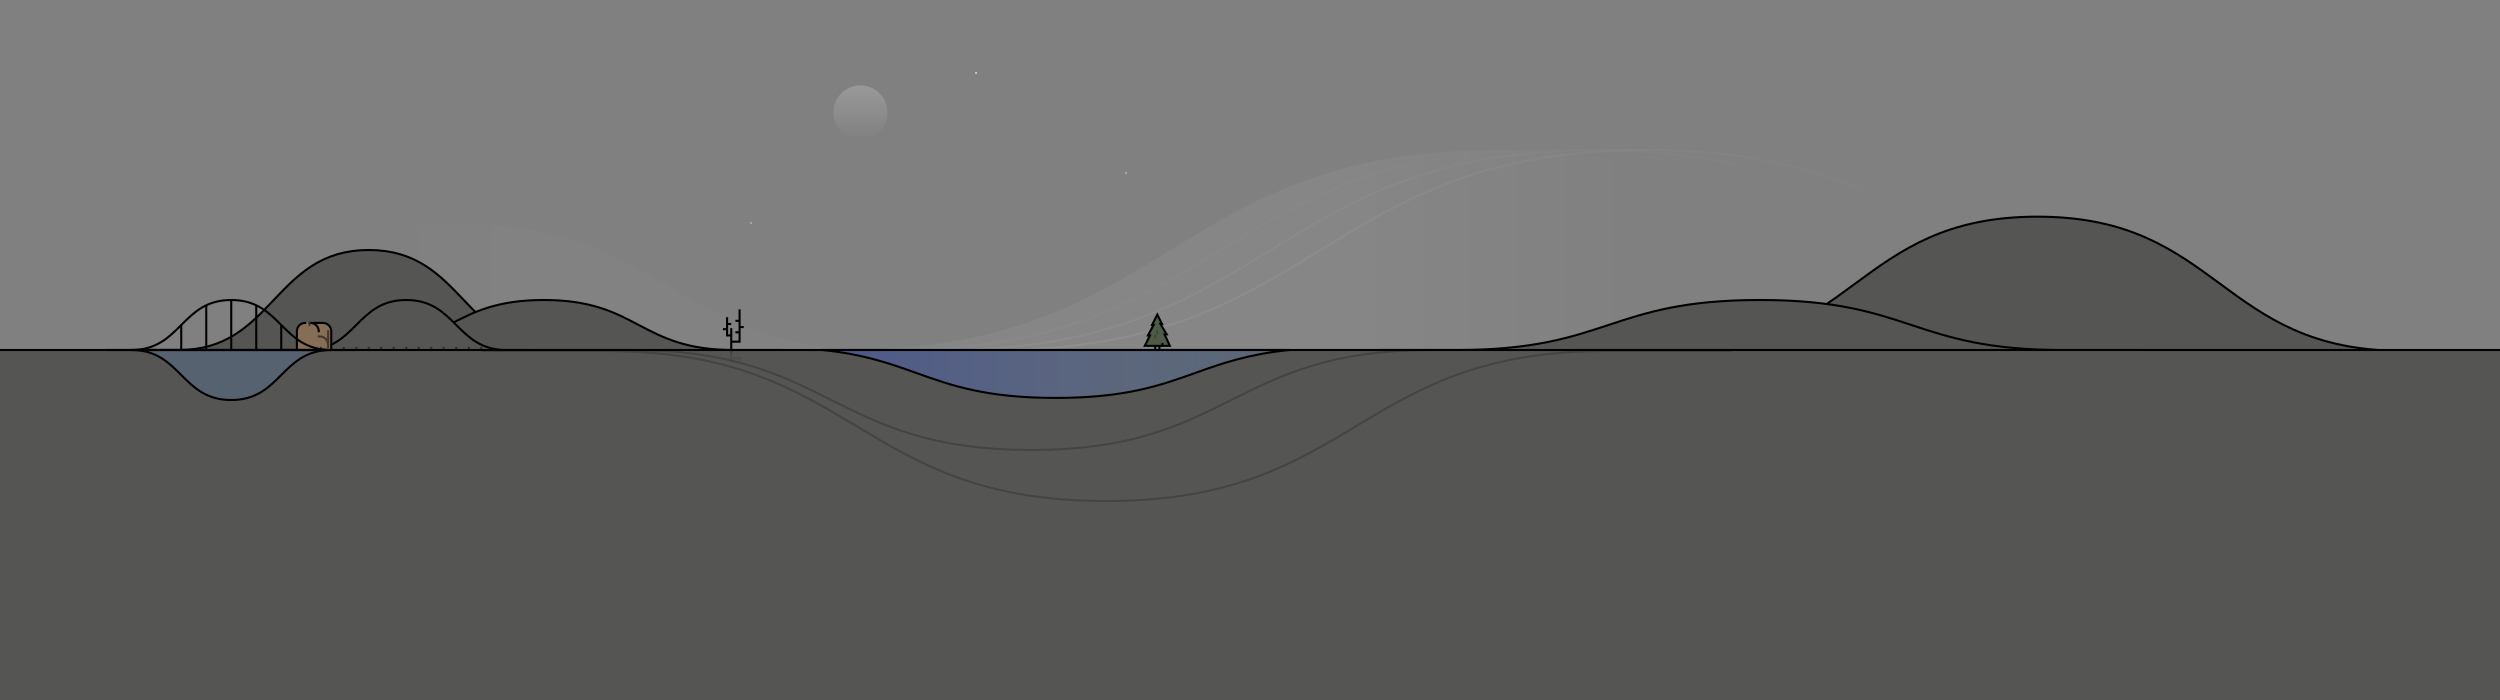 <svg width="2400" height="672" viewBox="0 0 2400 672" fill="none" xmlns="http://www.w3.org/2000/svg">
<rect x="0" y="0" width="2400" height="672" fill="#808080" stroke="none"/>
<g clip-path="url(#clip0_591_64341)">
<path d="M1437 144C1123.8 144 1123.8 336 810.6 336H2063.4C1750.2 336 1750.2 144 1437 144Z" fill="url(#paint0_linear_591_64341)" fill-opacity="0.05"/>
<path opacity="0.03" d="M858.6 336C1171.8 336 1171.8 144 1485 144C1798.2 144 1798.2 336 2111.4 336H2268H702H858.6Z" stroke="url(#paint1_linear_591_64341)" stroke-width="2"/>
<path opacity="0.06" d="M906.6 336C1219.8 336 1219.8 144 1533 144C1846.2 144 1846.2 336 2159.4 336H2316H750H906.6Z" stroke="url(#paint2_linear_591_64341)" stroke-width="2"/>
<path opacity="0.08" d="M954.6 336C1267.8 336 1267.8 144 1581 144C1894.2 144 1894.2 336 2207.4 336H2364H798H954.6Z" stroke="url(#paint3_linear_591_64341)" stroke-width="2"/>
<path opacity="0.02" d="M439 215C235 215 235 336 31 336H847C643 336 643 215 439 215Z" fill="url(#paint4_linear_591_64341)"/>
<ellipse opacity="0.2" cx="826" cy="108" rx="26" ry="26" transform="rotate(90 826 108)" fill="url(#paint5_linear_591_64341)"/>
<path d="M354 240C262.8 240 262.8 336 171.6 336H126V384H582V336H536.4C445.2 336 445.2 240 354 240Z" fill="#555653" stroke="black" stroke-width="2"/>
<path d="M1956 208C2131.2 208 2131.2 336.8 2306.4 336.8H2394V375H1518V336.8H1605.6C1780.8 336.8 1780.8 208 1956 208Z" fill="#555653" stroke="black" stroke-width="2"/>
<path d="M1689.5 288C1544.1 288 1544.1 336 1398.7 336H1326V360H2053V336H1980.3C1834.9 336 1834.9 288 1689.5 288Z" fill="#555653" stroke="black" stroke-width="2"/>
<path d="M522 288C430.8 288 430.8 336 339.6 336H294V384H750V336H704.4C613.2 336 613.2 288 522 288Z" fill="#555653" stroke="black" stroke-width="2"/>
<path d="M390 288C342 288 342 336 294 336H270V360H510V336H486C438 336 438 288 390 288Z" fill="#555653" stroke="black" stroke-width="2"/>
<path d="M-42 336H2442V672H-42V336Z" fill="#555653"/>
<path d="M-42 336V337H2442V336V335H-42V336Z" fill="black"/>
<path d="M606 336C798 336 798 432 990 432C1182 432 1182 336 1374 336" stroke="black" stroke-opacity="0.2" stroke-width="2"/>
<path d="M1662 337H1542C1302 337 1302 481 1062 481C822 481 822 337 582 337H462" stroke="black" stroke-opacity="0.2" stroke-width="2"/>
<rect x="703" y="308" width="2" height="4" fill="black" fill-opacity="0.01"/>
<path d="M702 315L702 322M702 336L702 328M702 328L710 328L710 319M702 328L702 322M710 297L710 308M702 322L698 322L698 316M698 304.5L698 311M710 319L706 319M710 319L710 314M710 314L714 314M710 314L710 308M710 308L706 308M698 316L694 316M698 316L698 311M698 311L702 311" stroke="black" stroke-width="2"/>
<path opacity="0.3" d="M702 336L702 344M702 344L710 344L710 350M702 344L702 350" stroke="url(#paint6_linear_591_64341)" stroke-width="2"/>
<path d="M1106 311.917L1111 302L1115.5 311H1114L1120 321H1118L1123 332H1113H1109H1099L1104 322H1102L1107.5 311.917H1106Z" fill="#4E5B49"/>
<path d="M1113 336V332M1109 332H1099L1104 322H1102L1107.5 311.917H1106L1111 302L1115.5 311H1114L1120 321H1118L1123 332H1113M1109 332H1113M1109 332V336" stroke="black" stroke-width="2"/>
<rect opacity="0.2" x="1108" y="321" width="2" height="4" fill="black"/>
<rect opacity="0.2" x="1110" y="317" width="2" height="4" fill="black"/>
<rect x="1115" y="329" width="2" height="4" fill="black"/>
<path d="M310 310C314.418 310 318 313.582 318 318V336H285V318C285 313.582 288.582 310 293 310H310Z" fill="#866D55"/>
<path d="M310 310V309V310ZM318 318H319H318ZM318 336V337H319V336H318ZM285 336H284V337H285V336ZM293 310V309V310ZM310 310V311C313.866 311 317 314.134 317 318H318H319C319 313.029 314.971 309 310 309V310ZM318 318H317V336H318H319V318H318ZM318 336V335H285V336V337H318V336ZM285 336H286V318H285H284V336H285ZM285 318H286C286 314.134 289.134 311 293 311V310V309C288.029 309 284 313.029 284 318H285ZM293 310V311H310V310V309H293V310Z" fill="black"/>
<path opacity="0.5" d="M305 323H307C311.418 323 315 326.582 315 331V334V317" stroke="black" stroke-width="2"/>
<path d="M298 310V310C302.418 310 306 313.582 306 318V319" stroke="black" stroke-width="2"/>
<rect width="2" height="4" transform="matrix(-1 0 0 1 309 333)" fill="#353535"/>
<rect width="2" height="4" transform="matrix(-1 0 0 1 307 333)" fill="#866D55"/>
<rect width="2" height="4" transform="matrix(-1 0 0 1 298 309)" fill="#353535"/>
<rect width="2" height="4" transform="matrix(-1 0 0 1 296 309)" fill="#866D55"/>
<path d="M222 384C174 384 174 336 126 336H318C270 336 270 384 222 384Z" fill="#5B8ED6" fill-opacity="0.22" stroke="black" stroke-width="2"/>
<path d="M126 336C174 336 174 288 222 288C270 288 270 336 318 336H342H102H126Z" stroke="black" stroke-width="2"/>
<path d="M222 288V336" stroke="black" stroke-width="2"/>
<path d="M198 293L198 336" stroke="black" stroke-width="2"/>
<path d="M174 312L174 336" stroke="black" stroke-width="2"/>
<path d="M246 293L246 336" stroke="black" stroke-width="2"/>
<path d="M270 312L270 336" stroke="black" stroke-width="2"/>
<rect opacity="0.5" x="317" y="333" width="2" height="2" fill="black"/>
<rect opacity="0.5" x="329" y="333" width="2" height="2" fill="black"/>
<rect opacity="0.5" x="341" y="333" width="2" height="2" fill="black"/>
<rect opacity="0.5" x="353" y="333" width="2" height="2" fill="black"/>
<rect opacity="0.5" x="365" y="333" width="2" height="2" fill="black"/>
<rect opacity="0.5" x="377" y="333" width="2" height="2" fill="black"/>
<rect opacity="0.5" x="389" y="333" width="2" height="2" fill="black"/>
<rect opacity="0.5" x="401" y="333" width="2" height="2" fill="black"/>
<rect opacity="0.5" x="413" y="333" width="2" height="2" fill="black"/>
<rect opacity="0.5" x="425" y="333" width="2" height="2" fill="black"/>
<rect opacity="0.5" x="437" y="333" width="2" height="2" fill="black"/>
<rect opacity="0.5" x="449" y="333" width="2" height="2" fill="black"/>
<rect opacity="0.5" x="461" y="333" width="2" height="2" fill="black"/>
<path d="M1013.5 382C1080.44 382 1113.87 370.04 1147.36 358.059C1172.72 348.99 1198.11 339.912 1237.94 336H789.056C828.889 339.912 854.283 348.99 879.637 358.059C913.135 370.04 946.562 382 1013.5 382Z" fill="#566270"/>
<path d="M1013.5 382C1080.44 382 1113.87 370.04 1147.36 358.059C1172.72 348.99 1198.11 339.912 1237.94 336H789.056C828.889 339.912 854.283 348.99 879.637 358.059C913.135 370.04 946.562 382 1013.5 382Z" fill="url(#paint7_linear_591_64341)" fill-opacity="0.2"/>
<path d="M1013.5 382C1080.44 382 1113.87 370.04 1147.36 358.059C1172.72 348.99 1198.11 339.912 1237.94 336H789.056C828.889 339.912 854.283 348.99 879.637 358.059C913.135 370.04 946.562 382 1013.5 382Z" stroke="black" stroke-width="2"/>
<rect opacity="0.5" x="936" y="69" width="2" height="2" fill="white"/>
<rect opacity="0.3" x="1080" y="165" width="2" height="2" fill="white"/>
<rect opacity="0.3" x="720" y="213" width="2" height="2" fill="white"/>
</g>
<defs>
<linearGradient id="paint0_linear_591_64341" x1="1293" y1="288" x2="1581" y2="288" gradientUnits="userSpaceOnUse">
<stop stop-color="white"/>
<stop offset="1" stop-color="white" stop-opacity="0"/>
</linearGradient>
<linearGradient id="paint1_linear_591_64341" x1="702" y1="240" x2="2268" y2="240" gradientUnits="userSpaceOnUse">
<stop stop-color="white"/>
<stop offset="0.764" stop-color="white" stop-opacity="0"/>
</linearGradient>
<linearGradient id="paint2_linear_591_64341" x1="750" y1="240" x2="2316" y2="240" gradientUnits="userSpaceOnUse">
<stop stop-color="white"/>
<stop offset="0.764" stop-color="white" stop-opacity="0"/>
</linearGradient>
<linearGradient id="paint3_linear_591_64341" x1="798" y1="240" x2="2364" y2="240" gradientUnits="userSpaceOnUse">
<stop stop-color="white"/>
<stop offset="0.764" stop-color="white" stop-opacity="0"/>
</linearGradient>
<linearGradient id="paint4_linear_591_64341" x1="529.75" y1="305.75" x2="348.25" y2="305.75" gradientUnits="userSpaceOnUse">
<stop stop-color="white"/>
<stop offset="1" stop-color="white" stop-opacity="0"/>
</linearGradient>
<linearGradient id="paint5_linear_591_64341" x1="800" y1="108" x2="852" y2="108" gradientUnits="userSpaceOnUse">
<stop stop-color="white"/>
<stop offset="1" stop-color="white" stop-opacity="0"/>
</linearGradient>
<linearGradient id="paint6_linear_591_64341" x1="702" y1="350" x2="702" y2="332" gradientUnits="userSpaceOnUse">
<stop stop-opacity="0"/>
<stop offset="1"/>
</linearGradient>
<linearGradient id="paint7_linear_591_64341" x1="1349" y1="359" x2="678" y2="359" gradientUnits="userSpaceOnUse">
<stop stop-color="white" stop-opacity="0"/>
<stop offset="0.918" stop-color="#010AFC"/>
</linearGradient>
<clipPath id="clip0_591_64341">
<rect width="2400" height="672" fill="white"/>
</clipPath>
</defs>
</svg>
